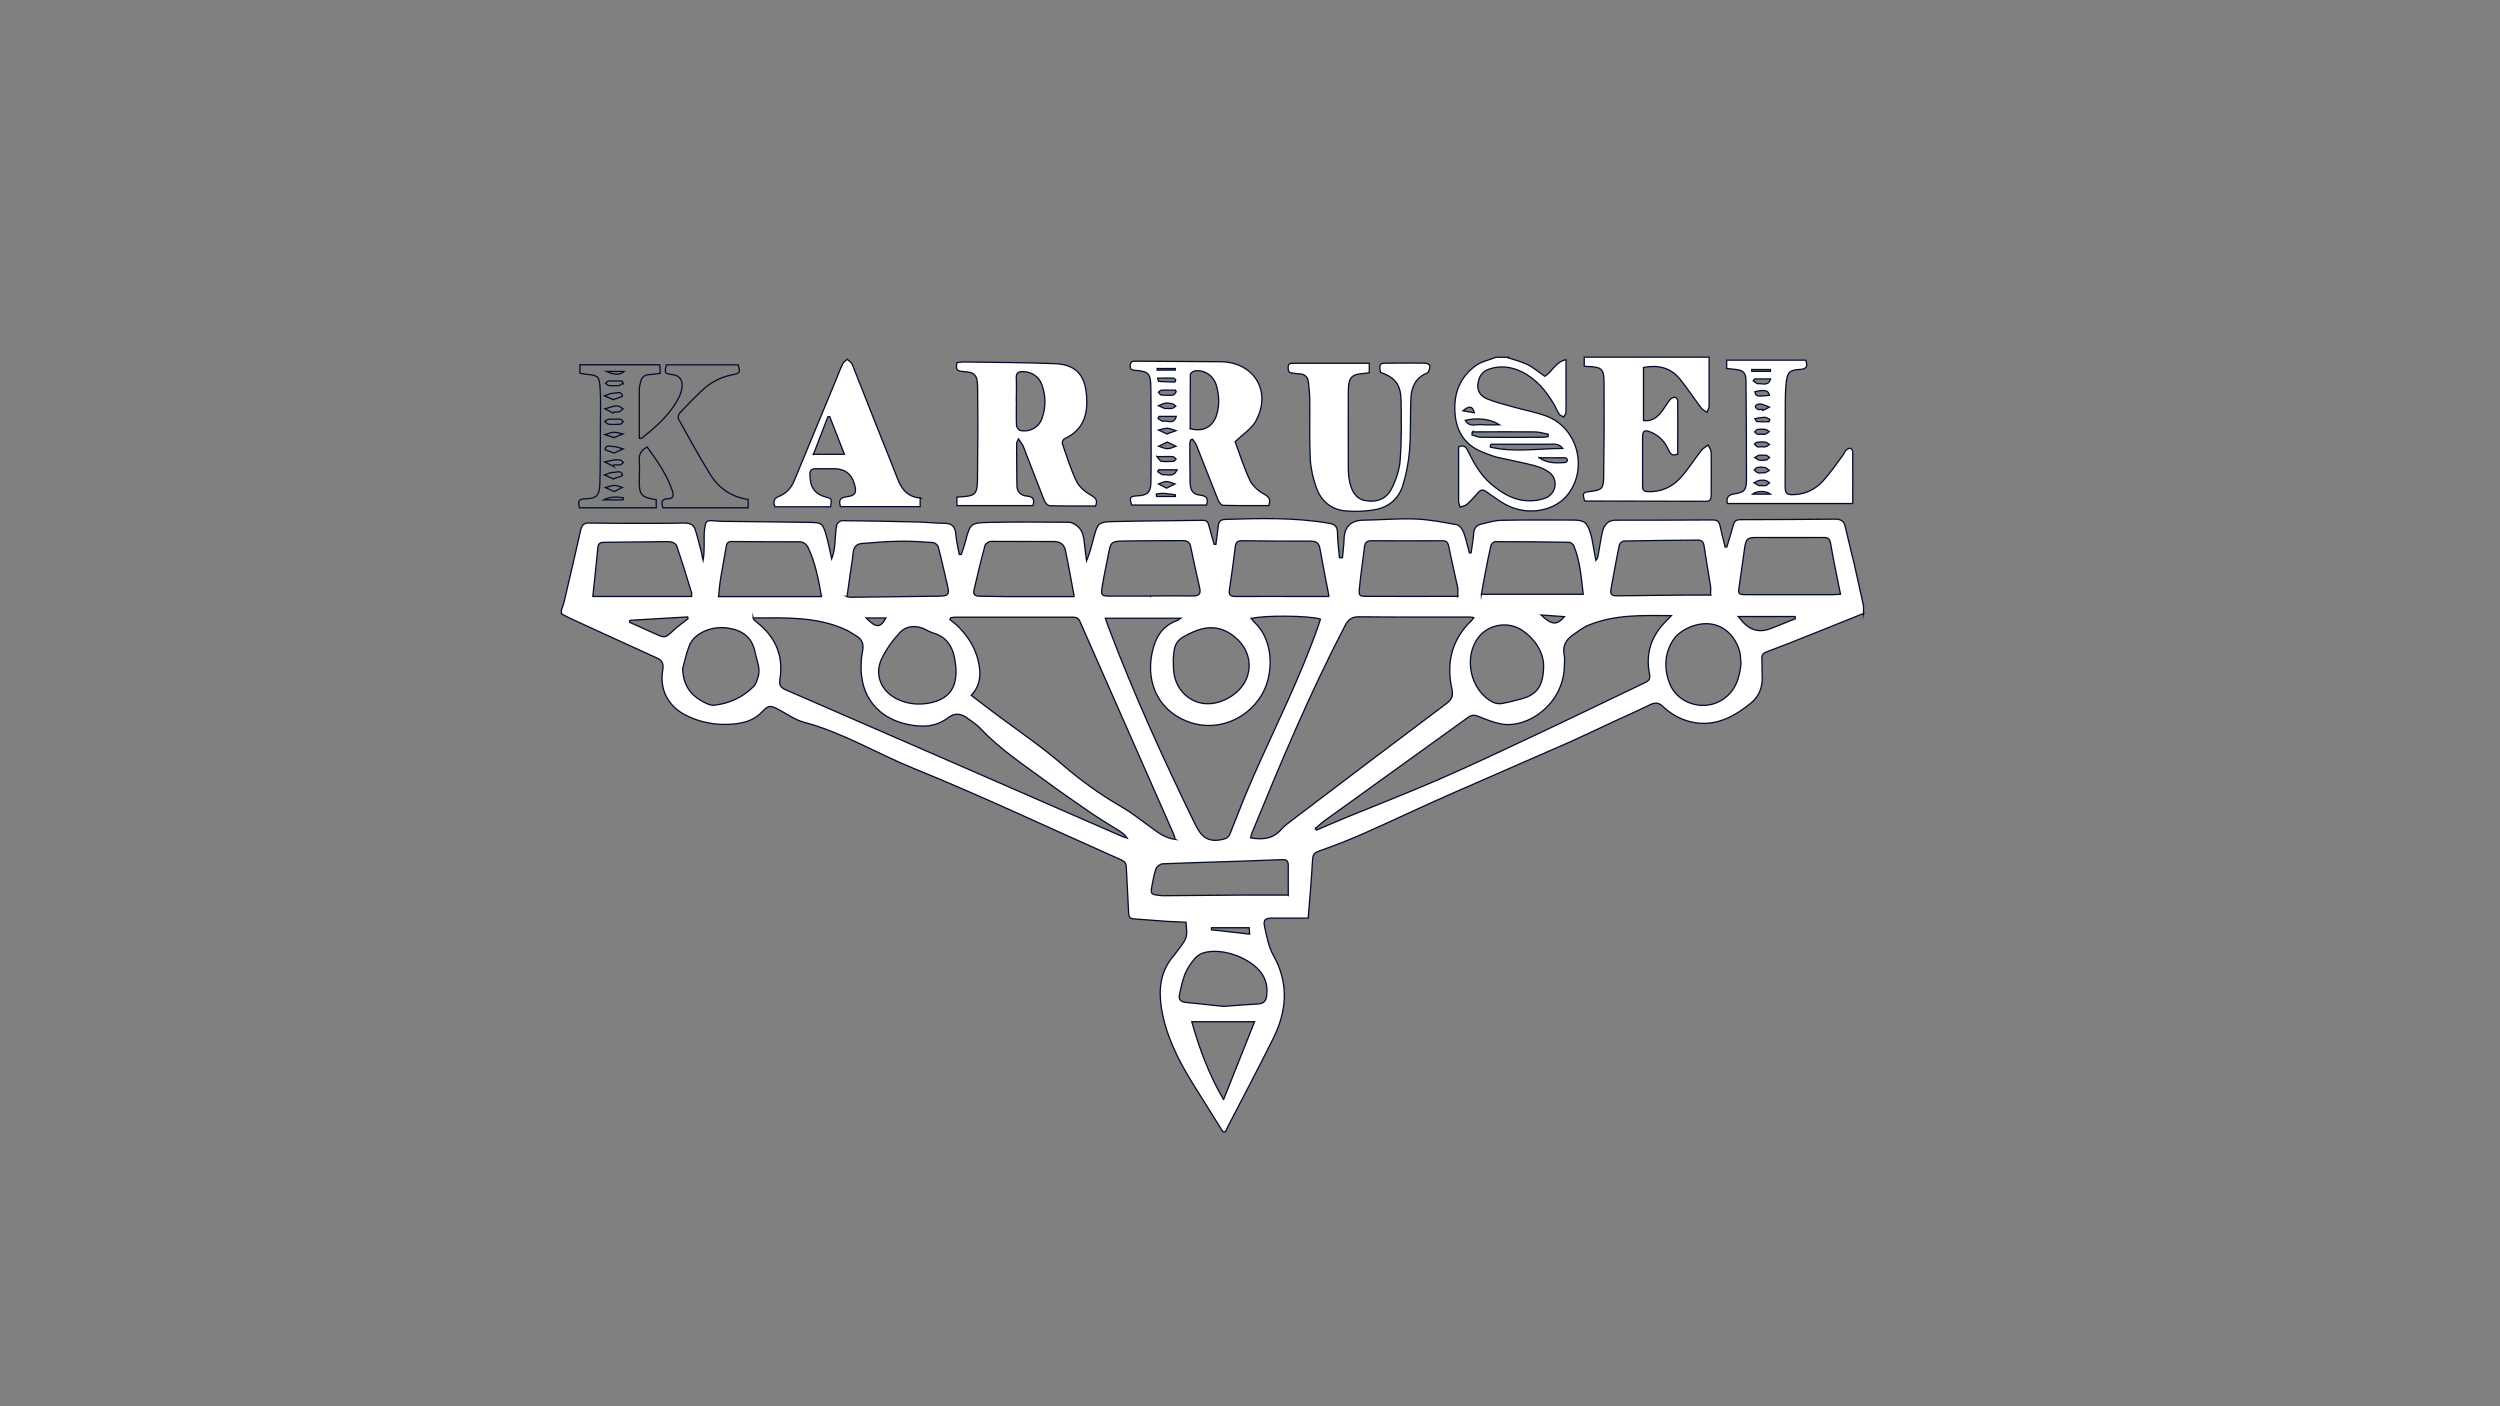 <?xml version="1.0" encoding="UTF-8"?>
<svg xmlns="http://www.w3.org/2000/svg" version="1.1" viewBox="0 0 1920 1080">
  <rect x="0" y="0" width="1920" height="1080" fill="#808080" stroke="none"/>
  <defs>
    <style>
      .cls-1 {
        fill: none;
      }

      .cls-1, .cls-2 {
        stroke: #020d2d;
        stroke-miterlimit: 10;
      }

      .cls-2 {
        fill: #fff;
      }
    </style>
  </defs>
  <!-- Generator: Adobe Illustrator 28.7.1, SVG Export Plug-In . SVG Version: 1.2.0 Build 142)  -->
  <g>
    <g id="Layer_1">
      <g>
        <path class="cls-2" d="M1431.3,471.1c-14.2,5.7-28.4,11.4-42.6,17.1-10.5,4.2-21,8.4-31.6,12.3-2.8,1-4.2,2.2-4,5.3.3,4.5,0,9,.3,13.5.3,8.2-2.2,15.3-8.5,20.5-12.1,9.9-25.5,17.5-41.9,15.4-9.9-1.3-18.8-5.8-26.1-12.8-3.2-3.1-6-2.9-9.8-1.1-9.2,4.6-18.7,8.6-28,13-12.7,5.9-25.3,12-38.1,17.6-30.2,13.3-60.5,26.3-90.6,39.6-21.3,9.4-42.4,19.5-63.7,28.9-11.1,4.9-22.5,9.3-33.9,13.3-4,1.4-4.6,3.4-4.8,7.2-.8,14.6-2.1,29.1-3.3,44.2-9.6,0-18.4,0-27.2,0-6,0-7.5,1.2-6.2,7.1,1.6,7.4,3.1,15.3,6.8,21.8,12,21.5,10.1,42.7-.3,63.6-11.3,22.8-23.3,45.3-35,68-.6,1.2-1.1,2.4-1.6,3.6h-2c-7.8-12.5-15.7-25.1-23.5-37.6-11.1-18-20.5-36.7-23.8-57.8-2.2-14.5-.6-28.3,9.6-39.9,1.5-1.8,2.8-3.7,4.2-5.6,6.1-8.1,6.3-8.8,5.1-20-4.8-.2-9.7-.4-14.6-.7-8.5-.6-16.9-1.3-25.4-1.9-2.9-.2-3.8-1.5-4-4.4-.5-11.8-1.3-23.6-1.8-35.4-.1-3-1.3-4.3-3.9-5.5-53.3-23.6-106-48.6-160-70.5-28-11.4-54.1-27.4-83.6-35.2-6.9-1.8-13.1-6.4-19.6-9.8-6.4-3.3-7.8-3.4-12.6,1.8-6.2,6.6-14,8.7-22.5,9.4-12.7,1.1-24.9-1.1-36.3-6.9-13.6-7-20.1-19.7-17.5-34.8.8-4.9-.5-7.3-4.8-9.2-21.7-9.8-43.3-19.8-65-29.7-2.7-1.2-5.3-2.7-8-4.1,0-1,0-2,0-3,.7-2,1.5-4,2-6,4.3-18.5,8.7-37,12.8-55.5.9-3.9,2.8-5.3,6.4-5.2,6.7,0,13.3.2,20,.2,17.6,0,35.3.2,52.9-.2,4.4,0,7.3,1,8.6,5,1.8,5.4,3,10.9,4.5,16.3.6,2.4,1.1,4.9,1.6,7.3.8-4.2.7-8.2.8-12.1,0-3.8-.2-7.7.3-11.5.9-7.1,1.5-7.3,8.6-6.6,1.8.2,3.7.3,5.5.3,22.2.3,44.3.4,66.5.8,9.5.2,10.1.6,12.8,9.8,1.8,6,2.8,12.2,4.2,18.3,1.6-3.9,2.1-7.9,2.5-11.9.4-4.6.5-9.3,1.3-13.9.3-1.5,2.6-3.6,4-3.6,19.6.1,39.3.6,58.9,1,6.7.2,13.3,1,19.9,1,6.2,0,8.3,2.9,8.8,8.7.4,5.1,1.7,10.2,2.6,15.2.5,0,1,0,1.6,0,1-3.1,2.2-6.2,3-9.4,3.9-14.5,3.8-14.9,19-15.2,20.1-.4,40.3-.3,60.5-.1,2.3,0,5,1.6,6.9,3.2,4.7,4,4.7,10,5.4,15.6.5,3.6,1,7.2,1.4,10.9,2.7-6.5,4.1-13,5.9-19.3,2.6-9.5,3.6-10.6,13.4-10.9,23.3-.6,46.6-.6,69.9-1,3,0,4,1.2,4.7,3.9,1.2,4.9,2.7,9.7,4.1,14.6h1.3c.6-4.8,1.4-9.4,1.8-14.1.3-3.5,2-5,5.4-5.1,26.7-.8,53.3-1.6,79.8,3,4.7.8,6.3,2.7,6.4,7.4,0,6.4,1,12.7,1.5,19,.8,0,1.5,0,2.3,0,.4-4.6,1.1-9.3,1.2-13.9.2-9.8,5.2-14.7,14.7-14.9,13.5-.2,27-1.4,40.4-.9,10.5.4,21,2.5,31.5,4.4,2.1.4,4.3,3.4,5.2,5.7,1.9,5.2,3.1,10.7,4.5,16,.4,0,.9,0,1.3-.1.7-5,1.6-10,2-15,.3-4.2,2.3-6.4,6.2-7.2,4.9-1,9.8-2.7,14.7-2.8,18.3-.4,36.6-.2,54.9-.2,9.3,0,11.4,1.7,14.1,10.9.7,2.2,1.1,4.5,1.5,6.8.8,4.4,1.6,8.9,2.4,13.3,1.3-1.4,1.6-2.7,1.8-4.1,1.1-5.9,1.9-11.9,3.2-17.7,1.4-6.1,4.9-9.1,10.1-9.1,24.8,0,49.7,0,74.5-.2,3.5,0,5.1,1.1,5.8,4.6,1.1,5.4,2.6,10.8,3.9,16.2h1.3c1.6-5.6,3.5-11.1,4.9-16.7.8-3.1,2.3-4.3,5.5-4.3,24.3,0,48.6-.2,73-.4,4,0,6.5,1.4,7.5,5.6,2.2,9.7,4.7,19.4,7,29.1,2.5,10.7,4.7,21.4,7.1,32.1v6ZM1132.1,474.3c-1.8-.2-2.6-.4-3.4-.4-28.3,0-56.6.1-84.9-.2-5.8,0-8.4,2.2-10.9,7-27,51.8-49.5,105.5-71.6,159.5-.4,1-.5,2.1-.8,3.3,9.1,1.5,17.1.9,23.5-6.5,2.6-3,6-5.3,9.1-7.7,39.2-29.7,78.3-59.4,117.7-88.9,4.1-3.1,5.4-5.7,4.3-11.1-4.4-19.9-.4-37.7,14.6-52.3.7-.7,1.3-1.4,2.5-2.8ZM902.5,644.6c-.3-1.4-.4-2.4-.8-3.2-24.1-54.7-48.2-109.4-72.3-164.1-1.2-2.8-3.1-3.3-5.8-3.3-29.8,0-59.6,0-89.4,0-1.3,0-2.7.2-4,.4l-.7,1.4c1.8,1.5,3.7,2.8,5.4,4.4,7.8,7.5,13.7,16.3,16.3,27,2.3,9.6,2.3,18.8-5.3,26.8,5.7,4.3,10.7,8.2,15.7,12,18.4,13.8,37.6,26.7,54.9,41.7,14,12.1,28.7,22.6,44.6,31.8,7.6,4.4,14.5,9.8,21.6,15,6,4.4,11.7,9.2,20,10.2ZM961,474.9c.9,1.1,1.5,2.2,2.4,3,15.4,14.3,15,41.1,4.9,56.9-11.6,18.2-33.3,26.6-53.4,20.3-23.4-7.3-35.3-28.9-30.1-53.7,2.4-11.5,7.5-20.6,19.2-24.8.7-.2,1.3-.8,2.8-1.8h-57.9c.8,2.4,1.4,3.9,1.9,5.5,19.6,52.1,42.7,102.7,67.1,152.8,4.8,9.8,9.9,13.9,20.5,11.7,3.4-.7,5.1-1.6,6.4-4.8,6-15.2,11.9-30.4,18.5-45.3,16.8-37.9,35.5-75,49.2-114.2.6-1.7,1.1-3.4,1.6-5-8-2.8-45-3.1-53.1-.4ZM578.4,474.3c.3,1.2.3,1.4.4,1.5,1.5,1.3,3.1,2.6,4.6,3.9,13,11.1,18.3,25.2,15.6,42-.7,4.6.4,6.3,4.5,8.1,86.2,37.4,172.3,75,258.4,112.6,1.2.5,2.6.9,3.8,1.3-1.5-2.3-3.4-3.9-5.5-5.2-7.3-4.6-14.7-9-21.8-13.8-12.2-8.4-24.4-16.8-36.3-25.6-17-12.5-34.7-24.2-49.3-39.8-2.8-3-6.5-5.2-9.8-7.7-4.8-3.7-9.7-4.3-14.7-.5-9.7,7.5-20.4,7.6-31.8,5.1-18.5-4-31.6-16.5-34.5-35-1.1-6.8-.9-14.1.4-20.8,1.2-6-.3-9.5-5.2-12.3-2.5-1.4-4.7-3.1-7.3-4.3-22.7-10.5-46.9-9.3-71.5-9.2ZM1010.3,636.2c.3.4.5.8.8,1.3,7.7-3.3,15.5-6.7,23.3-9.9,23.7-9.7,47.6-19,71.1-29.2,24.7-10.8,49.1-22.3,73.5-33.8,28.3-13.3,56.4-27,84.7-40.5,3.1-1.5,3.8-3.2,3.1-6.6-3.1-15.8,1.4-29.3,12.8-40.5,1.1-1.1,2.2-2.3,4-4.2-22.2-.2-43.4-.9-63.5,7.3-4.4,1.8-8.3,4.9-12.2,7.6-5.3,3.7-8,8.5-6.6,15.3.6,3,.2,6.3.1,9.5-1,28.2-28,47.3-48.5,43.5-5.9-1.1-11.7-3.5-17.4-5.8-2.9-1.2-5.1-1.3-7.8.6-36.9,26.6-73.8,53.1-110.7,79.7-2.4,1.7-4.5,3.9-6.7,5.8ZM1413.5,456.4c-2.7-13.5-5.4-26.2-7.6-39-.7-4-2.4-4.7-5.9-4.6-17.2.1-34.3,0-51.5,0-6.2,0-7.5,1.1-8.5,7.3-1.5,10-2.8,20.1-4.3,30.2-.9,6-.6,6.4,5.3,6.4,22.3,0,44.7,0,67,0,1.5,0,2.9-.2,5.5-.3ZM1119.5,458.1c0-3.4.3-5.2,0-6.9-2.2-10.6-4.8-21.1-6.9-31.7-.7-3.3-2-4.3-5.3-4.2-18,.1-35.9.1-53.9,0-3.3,0-5,1.1-5.4,4.3-1.3,10.5-2.9,21.1-3.9,31.6-.7,6.5-.3,6.8,6,6.8,22.9.1,45.9,0,69.5,0ZM630.9,458.1c-2.4-13.6-4.7-25.5-9.9-36.8-1.6-3.5-3.7-5.2-7.5-5.2-17.1,0-34.3,0-51.4-.2-3,0-4,1.2-4.4,4-1.3,8.2-3,16.4-4.3,24.6-.7,4.2-1,8.4-1.6,13.7h79.1ZM1313.7,456.9c0-2.5.3-4.7,0-6.7-1.6-10.3-3.5-20.7-5-31-.5-3.4-1.9-4.5-5.1-4.4-18.8.2-37.6.3-56.3.7-1.3,0-3.3,1.7-3.6,2.9-2.4,11.4-4.4,22.9-6.5,34.3-.7,3.7.8,5,4.6,4.9,19-.3,37.9-.4,56.9-.6,4.8,0,9.6,0,15.1,0ZM1020.7,458.1c-2.6-13.4-4.9-25.2-7-36.9-.8-4.2-2.9-5.6-7.1-5.6-17.6,0-35.3,0-52.9-.3-3.5,0-4.6,1.4-5,4.6-1.4,11.1-2.8,22.1-4.5,33.1-.6,4.2,1,5.1,4.8,5.1,18.1-.1,36.3,0,54.4,0,5.3,0,10.6,0,17.3,0ZM650.5,458.2c1.3.2,2,.5,2.6.5,21.6-.2,43.2-.6,64.9-.8,11.5-.1,11.6-.3,8.9-11.5-2.1-8.9-4-17.8-6.4-26.6-.4-1.3-2.5-3-3.9-3.1-8.6-.6-17.3-1.2-25.9-1-9.6.1-19.2.9-28.8,1.7-4.1.3-6.4,2.9-6.7,7.3-.4,4.6-1.2,9.2-1.9,13.8-.9,6.5-1.9,13-2.8,19.7ZM1137.7,456.4h78.2c-1.5-12.8-2.3-25.4-7.2-37.2-.5-1.2-2.4-2.7-3.6-2.7-18.9-.4-37.9-.5-56.8-.5-1.1,0-3,1.8-3.3,3.1-1.7,7.2-3.1,14.6-4.5,21.9-1,5-1.8,10-2.8,15.5ZM883.9,457.9c0,0,0-.1,0-.2,10.8,0,21.6-.2,32.4,0,4.5,0,6-1.5,5.1-5.9-2.4-10.7-4.8-21.4-7-32.1-.7-3.4-2.7-4.5-6-4.5-14.8.1-29.6,0-44.4.3-10.9.2-10.9.5-12.9,11-1.6,8.2-3.4,16.3-4.7,24.5-1,6.2-.2,6.8,5.7,6.8,10.6,0,21.3,0,31.9,0ZM825,458.2c-2.4-13-4.4-24.4-6.8-35.7-1-4.5-4.1-6.7-9.2-6.6-16,.1-31.9-.2-47.9-.1-1.6,0-4.3,1.7-4.6,3.1-3.1,11.4-5.8,22.8-8.5,34.3-.8,3.4.9,4.7,4.4,4.7,7.1,0,14.3.3,21.5.3,16.4,0,32.9,0,51.2,0ZM455.3,458.1h75.8c0-1.7.2-2.4,0-3-3.7-12.1-7.4-24.2-11.5-36.1-.5-1.4-3.1-2.8-4.8-2.9-4.5-.3-9,0-13.5,0-12.5.1-25,.3-37.4.4-2.7,0-4.4.7-4.7,3.8-1.2,12.6-2.6,25.1-3.9,37.7ZM1337.1,509.7c-.4-3.3-.3-6.6-1.1-9.6-4.5-15.4-17.9-25-35.1-19.6-5.7,1.8-12.1,5.5-15.4,10.3-7.2,10.4-7.8,22.5-3.1,34.4,5.8,14.7,24.7,20.9,38.5,13.3,11.6-6.4,15-17,16.2-28.9ZM734.2,515.8c0-.7,0-1.3,0-2-1-12.5-3.8-23.8-17.9-27.8-2.7-.8-5.1-2.5-7.7-3.5-6.3-2.4-13-1.5-17.2,3-5.7,6.1-10.9,13.2-14.4,20.7-5.7,12.4,0,24.9,12.2,30.8,8.1,3.8,16.4,4.6,25.3,2.8,13.2-2.8,19.7-10.3,19.7-23.9ZM524.2,513.5c.6,12.3,5.7,19.6,14.1,24.5,3.2,1.9,7.2,4,10.5,3.6,11.5-1.4,21.8-6.1,30-14.4,1.7-1.7,2.5-4.5,3.3-6.9,2.3-6.8-.9-12.9-2.2-19.4-2.3-11.5-9.7-16.8-20.6-18.5-12.3-2-25.9,3.6-29.8,13.2-2.6,6.4-3.9,13.3-5.2,17.9ZM901.2,509c-.3,8.4,1.3,16.2,7.1,22.7,9.7,10.8,24.8,11.7,38.4,2.3,16.2-11.2,17-32.5,1.5-44.9-9.9-8-20.1-9-32-3.7-12,5.4-14.6,7.7-15.1,21,0,.8,0,1.7,0,2.5ZM1185.5,511.4c0-9.4-5.5-19.6-16-27-10.4-7.4-25.4-5.3-33.4,4.3-12.7,15.2-7.1,42,10.7,50.7,1.9.9,4.5,1.3,6.6.9,5.2-.9,10.4-2.3,15.5-3.7,11.4-3.1,16.5-9.9,16.6-25.3ZM989.4,687.5c0-8.8-.1-15.7,0-22.7,0-3.5-1.2-4.8-4.7-4.6-11.6.5-23.3.9-34.9,1.3-18.9.6-37.8,1.1-56.7,1.9-1.9,0-4.7,2.1-5.3,3.8-1.5,4-2.1,8.4-3,12.6-1.3,6.8-1,7.2,6,7.9,1,.1,2,.3,3,.2,20.9-.2,41.9-.4,62.8-.5,10.4,0,20.9,0,32.7,0ZM939.7,772.9c9.5-.7,18.1-1.4,26.8-1.9,4-.3,5.8-2.2,6.3-6.2.8-6.2-.2-11.9-3.8-17.1-8.4-12.2-30.8-20.3-45.1-15.8-2.7.8-5.3,2.9-7,5.1-2.7,3.3-5.2,7.1-6.8,11-2,5.2-3.2,10.7-4.3,16.2-.7,3.2,1,5.2,4.5,5.6,10.1,1,20.2,2.1,29.5,3.1ZM939.7,844.5c8.2-20.5,15.9-39.9,23.8-59.8h-48.2c5.9,21,13.2,40.6,24.4,59.8ZM528.4,475.2c-.1-.5-.2-.9-.3-1.4-14.8.9-29.6,1.7-44.3,2.6,0,.5-.2,1-.3,1.5,6.3,2.8,12.6,5.7,18.9,8.5,8.5,3.9,8.4,3.7,15-2.4,3.4-3.2,7.3-5.9,11-8.8ZM1378.9,475.2c0-.6-.2-1.1-.3-1.7h-43.6c1.5,1.8,2.4,3,3.3,4q9.2,10.2,21.8,5.2c6.3-2.5,12.5-5,18.7-7.5ZM930.4,712.6c0,.5,0,1,0,1.5,9.6,1.1,19.1,2.2,29.3,3.3-.1-2-.2-3.5-.3-4.9h-28.9ZM665.2,474.6c7.7,7.9,11,7.7,15.2,0h-15.2ZM1183.5,472.3c8.3,7.9,12.2,8,18,1.3-5.8-.4-11.2-.8-18-1.3Z"/>
        <path class="cls-2" d="M1157.6,274.6c5.2,1.7,10.6,3,15.5,5.4,4.7,2.3,8.8,5.9,13.3,9,5.6-3.3,8.1-11,16.3-12.8,0,9.1,0,17.6,0,26,0,4.8.1,9.7,0,14.5,0,1.2-1.2,2.3-1.8,3.5-1.2-.7-2.8-1.1-3.5-2.2-1.5-2.2-2.4-4.8-3.7-7.1-6.2-10.5-13.7-19.8-24.9-25.3-7.9-3.9-16.2-5-24.7-2.3-5.9,1.8-8.5,6.2-9.1,11.9-.6,5.4,2.5,9.2,7,11.1,6.4,2.6,13.3,4.3,20,6.2,8.5,2.4,17.3,4,25.5,7,24.3,9,32.5,40.7,16.1,60.9-9,11-26.9,15.4-42.7,9.2-6.8-2.7-12.9-7.4-19-11.7-2.7-1.9-4.4-2.2-6.7.4-2.7,3.1-5.5,6.3-8.6,9-1.3,1.2-3.4,1.5-5.2,2.1-.4-1.5-1.2-3-1.2-4.5,0-14,0-27.9,0-41.7,3.9-1.8,5.6,0,7,2.9,4.7,9.4,9.7,18.6,17.9,25.6,8.7,7.4,18.2,13.1,30.1,12.9,3.9,0,8-.7,11.7-2.1,8.5-3.4,10.1-14.4,2.8-19.8-3.4-2.5-7.6-4.1-11.7-5.2-9-2.4-18.2-4-27.3-6.1-3.5-.8-7-2.2-10.4-3.5-14.5-5.2-21.9-15.7-22.9-30.9-1-14.9,3.8-27.4,16-36.2,4.4-3.2,10.3-4.3,15.5-6.4,3,0,6,0,9,0ZM1131,331.6c-.2.8-.4,1.5-.6,2.3,2.2.7,4.5,1.9,6.7,1.9,16.1.2,32.3.1,48.4,0,1.1,0,2.3-.3,3.4-.5,0-.6,0-1.2.1-1.8-3.4-.6-6.8-1.8-10.3-1.8-15.9-.2-31.9,0-47.8,0ZM1144.8,341.1c0,.8-.1,1.5-.2,2.3,18.3,4.3,36.9,1,55.6,1-1.5-1.9-3.3-2.9-5.1-3.2-1.9-.3-4,0-6,0-14.8,0-29.6,0-44.3,0ZM1125.3,322.8c3.4,5.8,8.5,2.8,12.5,3.3,4.5.5,9.2.1,13.8.1-7-4.5-16.7-5.5-26.3-3.4ZM1181.9,351.4c6.4,4.6,13.4,4.3,20.4,3.8.6,0,1.6-1.4,1.5-1.9-.1-.7-1.2-1.7-1.9-1.7-6.7-.1-13.3,0-20,0ZM1132.3,317c-1.3-5.1-3.8-5.7-8.8-1.5,2.8.5,5.6,1,8.8,1.5Z"/>
        <path class="cls-2" d="M841.3,388.6c-11.7,0-23.4.1-35-.2-1.5,0-3.5-2.2-4.2-3.8-5.5-13.8-10.7-27.7-16.1-41.5-.7-1.9-2.2-3.4-3.8-6-.9,2-1.4,2.6-1.4,3.2,0,10.8,0,21.6.2,32.5,0,4.9,2.9,7.8,7.7,8.2,4.8.4,6,2.6,4.6,7.3h-58.4v-6.5c1.4-.1,2.5-.2,3.7-.3,9.8-.5,11.9-2.1,12.1-11.9.3-24,.4-48,.1-72-.1-9.9-2.1-11.8-11.7-12.3-4.8-.3-5-2.7-4.1-6.8,1.6-.2,3.3-.5,5.1-.5,23.3.3,46.7.4,70,1.3,15.6.6,22.9,8.1,24.3,23.7,1.4,14.7-2,27.2-16.9,34-1,.4-2,2.8-1.6,3.8,3.4,9.7,6.4,19.7,10.9,28.9,2.1,4.4,6.8,8.2,11.2,10.7,3.6,2.1,5.1,3.7,3.4,8.3ZM780.6,308.3c0,6.1-.2,12.3.1,18.4,0,1.4,1.7,3.6,2.9,3.9,7.4,1.5,14.3-2.4,16.7-9.4,3-8.4,2.9-17,0-25.4-2.3-6.7-8.2-10.4-14.9-10.4-3.4,0-5.1,1-4.9,4.9.3,6,0,12,0,17.9Z"/>
        <path class="cls-2" d="M948.6,339.3c3.3,8.8,6.6,19.5,11.3,29.5,2.1,4.4,6.7,8.4,11.1,10.8,4,2.2,4.9,4.1,3.5,8.7-11.7,0-23.5.1-35.2-.2-1.4,0-3.2-2.6-3.9-4.3-5.6-13.9-11-27.9-16.5-41.8-.7-1.7-2.1-3.1-3.1-4.7-.5.2-.9.4-1.4.6-.2.9-.6,1.8-.6,2.7,0,10,0,20,.2,30,.2,6.5,2.2,9.1,8.3,9.8,5.1.6,5.5,3.1,4.3,7.5h-57.5c-1.8-6-1.4-6.7,4.4-7.1,7.7-.4,10.2-2.5,10.4-10.3.3-16,.1-32,.1-48,0-8.8,0-17.7-.2-26.5-.3-9-2-10.7-10.9-11.5-2.6-.2-5.2,0-4.9-3.9.2-3.6,2.8-3.2,5.1-3.2,21.3.1,42.6.2,64,.4.5,0,1,0,1.5,0,25.5,1.1,38.3,23.8,25.5,46.2-3.2,5.5-9.4,9.3-15.5,15.2ZM914,329.2c9.7,2.7,17.2-1.1,20.2-10,2.5-7.7,2.2-15.5,0-23.1-2.2-7.7-9.4-12.4-16.7-11.2-1.2.2-3.3,1.7-3.3,2.6-.2,13.9-.1,27.9-.1,41.6ZM904,360.8h-14.2c-.2.5-.5.9-.7,1.4,1.4.8,2.9,2.5,4.3,2.4,3.3-.4,7.8,2.3,10.6-3.8ZM890.2,319.8c-.3.5-.5,1-.8,1.5,1.3.8,2.8,2.5,3.9,2.2,3.2-.8,8.2,2.9,10.1-3.7h-13.2ZM896.1,333.3c2.7-1,4.8-1.7,7-2.5-2.2-.7-4.4-1.8-6.7-1.9-2.2,0-4.4.9-6.6,1.4,2.1,1,4.2,2,6.3,2.9ZM896.5,339.5c-2.5,1.2-4.5,2.2-6.6,3.2,2.3.7,4.5,1.9,6.8,1.9,2.1,0,4.3-1.2,6.4-1.9-2.1-1-4.1-2-6.6-3.2ZM888.5,350.6c1.8,2,2.5,3.6,3.4,3.7,3.1.3,6.3.2,9.4,0,.7,0,1.3-1.1,1.9-1.7-.8-.7-1.5-1.8-2.3-1.9-3.6-.2-7.2,0-12.4,0ZM896.1,313.7c1.3,0,2.7.2,4,0,1.1-.3,2-1.2,2.9-1.8-.9-.7-1.8-1.7-2.9-1.9-1.8-.4-3.7-.6-5.5-.3-1.7.3-3.2,1.3-4.8,1.9,1.6.7,3.1,1.5,4.7,2.1.4.2,1,0,1.5,0ZM903.3,300.8c-.2-.4-.4-.8-.6-1.2-1.8,0-3.6,0-5.4,0-1.8,0-3.7-.1-5.5.1-.7,0-1.4,1-2.1,1.6.7.7,1.4,2,2.2,2.1,3,.2,6,.3,9,0,.9,0,1.6-1.6,2.4-2.5ZM895.9,374.9c2.4-1.2,4.5-2.2,6.5-3.2-2.2-.7-4.4-1.8-6.7-1.9-2,0-3.9,1.2-5.9,1.9,1.9,1,3.7,2,6.1,3.2ZM889.1,290.4c.3,1.4.5,2.5.7,2.5,4.2.3,8.4.4,12.5.5.2,0,.8-1.2.6-1.6-.3-.6-1.1-1.3-1.7-1.4-3.9-.1-7.8,0-12.1,0ZM888,379.5c0,.6.1,1.2.2,1.8h14.5c0-.4,0-.9,0-1.3-4.9-.6-9.8-1.8-14.6-.5ZM902.6,284.2c0-.4,0-.8,0-1.2h-13.9c0,.4,0,.8,0,1.2h13.8Z"/>
        <path class="cls-2" d="M1288.3,348.8c-4,1.6-5.6-.3-6.9-3.3-2.8-6.4-7.3-11.1-13.8-13.7-4.7-1.9-6-1-6.1,4.1,0,12.5,0,25,0,37.5,0,3.1,1.1,4,4,4.2,10,.4,18.5-3.4,25-10.5,6-6.6,10.8-14.3,16.3-21.4,1.3-1.6,3.4-2.6,5.1-3.9.8,1.9,2.3,3.8,2.3,5.8.2,11,0,22,0,33,0,2.8-.8,4.4-3.9,4.4-30.8,0-61.7-.1-92.5-.2-.3,0-.6-.2-.9-.3-1.6-6.1-1.4-6.3,4.7-7.1,8.3-1,9.9-2.1,10-10.6.4-24.7.5-49.3.3-74-.1-9.5-2.3-11-12-11.3-1,0-1.9-.1-3.2-.2v-7h95.9c0,3.2,0,6.4,0,9.7,0,9.3,0,18.7,0,28,0,1.5-1.1,3-1.6,4.6-1.5-1.1-3.4-1.8-4.4-3.2-5.6-7.4-10.7-15.2-16.5-22.4-7.1-8.7-16.7-10.9-27.9-8.8v40.8c5.2.7,9.2-1.5,12.2-4.8,3.1-3.4,5.3-7.6,8.2-11.3.8-1.1,2.5-1.7,3.9-1.9.6,0,2,1.7,2,2.6.1,13.8,0,27.6,0,41.2Z"/>
        <path class="cls-2" d="M1051.6,279.3v6.9c-1.2.2-2.1.5-3,.5-10.6.6-13,2.8-13.1,13.8-.1,18.5,0,37,0,55.4,0,4.6,0,9.4,1,13.9,1.4,6.7,4.3,13.1,11.8,14.6,8.4,1.7,16.2-.9,20.2-8.6,3.5-6.8,6.2-14.6,6.8-22.1,1.2-15.4,1-30.9.7-46.4-.3-12.2-4.6-17.3-15.8-21.4-1-6.5-.9-6.9,5.1-7,9.8-.1,19.6-.1,29.5,0,1.2,0,3.5,1.5,3.4,2.2-.1,1.9-.8,4.8-2,5.3-8.9,3.5-12.2,10.7-12.6,19.3-.6,13.1,0,26.3-1,39.4-.7,9.2-2.4,18.5-5.1,27.3-3.1,10.3-10.7,17.1-21.3,19-7.7,1.4-15.9,1.7-23.7.9-10.4-1.2-17.9-7.7-21.4-17.4-2.6-7.1-4.4-14.8-4.8-22.3-.8-15.1-.2-30.3-.4-45.4,0-4.5-.5-8.9-1-13.4-.4-4.3-2.7-6.6-7.2-6.7-1.7,0-3.3-.5-5-.6-3,0-3.4-1.9-3.4-4.4,0-2.9,1.7-3.1,3.9-3.1,12.3,0,24.6,0,37,0,7,0,13.9,0,21.3,0Z"/>
        <path class="cls-2" d="M706.7,382.3v6.8h-61.2c-1.3-4.3-.9-6.8,4.4-7.5,7.2-.9,8.3-3.2,6.2-10.2q-3.5-11.4-15.3-11.4c-4.8,0-9.7,0-14.5,0-3.2,0-4.4,1.3-4.3,4.6.2,10.1,3.7,14.9,13.1,17.4,3.6,1,3.7,1.2,2.8,7.2h-42.8c-1.3-3.6-1.1-6.3,3-7.9,5.5-2.2,9.4-6.3,11.7-11.7,10.8-26,21.6-52,32.3-78,1.7-4,3.1-8.1,5-12,.7-1.5,2.3-2.5,3.5-3.7,1.3,1.3,3.3,2.3,3.9,3.9,6.8,17,13.4,34.1,20.2,51.1,4.8,12.2,9.9,24.4,14.6,36.7,3.1,8.3,7.9,14.2,17.7,14.9ZM624.6,348.9h23.9c-3.9-10-7.6-19.5-11.3-29-.5,0-.9.1-1.4.2-3.6,9.4-7.2,18.7-11.1,28.9Z"/>
        <path class="cls-2" d="M1423,386.7h-96.4q-1.4-6.4,4.8-7.3c8.1-1.2,9.8-2.7,9.9-10.8,0-25.5-.1-51-.4-76.4,0-6-2.3-7.9-8.2-8.5-2.1-.2-4.3-.4-6.6-.7v-6.4h60.7c1.6,4.7.8,6.9-4.3,7.1-8,.4-9.8,2.1-10.7,10.2-.6,5.4-.7,11-.7,16.4,0,21.3,0,42.6-.1,64,0,4.2,1.3,5.6,5.3,5.6,9.4,0,17.4-3.6,23.6-10.3,5.7-6.2,10.4-13.3,15.5-20.1.9-1.2,1.4-2.8,2.4-3.8.8-.8,2.4-1.6,3.4-1.4.8.2,1.7,1.9,1.7,3,.1,13,0,25.9,0,39.4ZM1347.6,291c-.4.5-.7,1-1.1,1.5,1.3.8,2.7,2.3,3.8,2.2,3.2-.4,7.8,2.2,9.5-3.7h-12.2ZM1352.7,372.9s0,0,0,0c1.2,0,2.4.3,3.5,0,1-.4,1.8-1.4,2.7-2.1-1-.6-1.9-1.6-2.9-1.8-1.6-.3-3.4-.3-5,0-1.4.3-2.6,1.2-3.9,1.8,1.2.7,2.4,1.5,3.7,2.1.6.3,1.3,0,2,0ZM1352.9,363.1h0c.8,0,1.7.2,2.5,0,1.2-.4,2.3-1.2,3.4-1.8-1-.8-2-1.9-3.2-2.2-1.9-.4-4-.4-5.9-.1-.9.1-1.6,1.2-2.4,1.9.9.8,1.6,1.7,2.7,2.2.8.4,2,0,3,0ZM1358.9,303.6c-.7-3.8-3.5-4.5-11.1-2.8.7,3.7,1.2,3.9,11.1,2.8ZM1353.1,333.5h0c.8,0,1.8.3,2.5,0,1.2-.5,2.2-1.3,3.2-2-1-.6-1.9-1.6-3-1.7-2-.3-4-.3-6,0-.8.1-1.5,1.2-2.2,1.9.7.6,1.2,1.5,2,1.7,1.1.3,2.3,0,3.5,0ZM1353.4,349.6h0c-.8,0-1.7-.2-2.4,0-1.2.4-2.2,1.2-3.3,1.8,1.1.7,2.1,1.7,3.3,1.9,1.7.3,3.6.3,5.4,0,1-.2,1.7-1.3,2.6-2-.8-.6-1.6-1.3-2.6-1.6-.9-.3-1.9,0-2.9,0ZM1353.4,314.5l.4.8c1.7-.9,3.4-1.7,5.1-2.6-1.8-.8-3.7-1.7-5.6-2.2-1.1-.3-2.4-.2-3.4,0-.7.2-1.9,1.3-1.8,1.7.3.9,1.1,1.9,1.9,2.2,1,.4,2.3,0,3.4,0ZM1345.3,283.8c0,.5,0,1,0,1.4h14.4c0-.5,0-1,0-1.4h-14.4ZM1352.6,343.1h0c1.1,0,2.4.3,3.4,0,1.1-.3,2-1.1,2.9-1.7-1-.6-1.8-1.7-2.9-1.8-2.1-.3-4.3-.2-6.4,0-.7,0-1.4.9-2.1,1.4.7.7,1.2,1.7,2.1,2.1.8.4,1.9,0,2.9,0ZM1358.7,323.9l.5-1.8c-1.3-.6-2.6-1.6-3.8-1.6-2.5,0-5.1.6-7.6,1,.5.8,1,2.3,1.6,2.3,3.1.2,6.2.1,9.3.1ZM1359.8,379.5c-3.7-2.9-10.9-2.5-13.9,0h13.9Z"/>
        <path class="cls-1" d="M445,390c-.8-3.8-1.6-6.8,3.9-6.9,9.2-.2,11.4-2.1,11.8-11.6.5-15.3.3-30.6.4-46,0-9.1.4-18.2-.2-27.3-.7-9.5-1.5-9.8-10.8-10.8-1.5-.2-3-.4-4.7-.7v-6.6h61.3c.1,2.2.2,4.1.4,6.6-2.9.4-5.7.9-8.4,1-3.7.2-5.9,2-6.7,5.5-.4,1.9-1,3.9-1,5.9,0,12.5,0,24.9,0,37.5.9,0,1.5.2,1.8,0,11.4-9.1,22.3-18.6,28.9-32,1.3-2.7,2.2-6,2.2-9-.1-4.4-2.6-7.3-7.4-7.9-6.2-.8-6.2-1-4.8-7.5h55.2c1.7,6,1.5,6.4-4.4,7.6-9.1,1.8-16.9,6-23.6,12.3-5.8,5.5-11.4,11.2-16.9,17.1-.9,1-1.5,3.5-.9,4.6,7.8,14.1,15.6,28.3,24,42,6.6,10.9,16.3,17.8,29.5,19.8v6.4h-65.5c-1.1-3.9-1.5-6.9,4.1-7,4,0,4.3-2.7,3.2-6-4.2-12.5-11.7-23.1-19.4-33.7-4.4,2.4-6.5,5.5-6,10.6.4,4.6,0,9.3,0,14-.3,12.1,1.3,14,13,15.9v6.2h-58.8ZM471.5,322h0c-1.3,0-2.7-.2-4,0-1.1.2-2,1-3,1.6,1,.8,1.9,2.1,2.9,2.2,2.9.3,5.9.2,8.9,0,.8,0,1.6-1.2,2.3-1.9-.7-.7-1.4-1.7-2.2-1.9-1.6-.3-3.3,0-4.9,0ZM471.1,317.3c.2-.3.3-.7.5-1,1.3,0,2.7.3,3.9,0,1.1-.4,2-1.5,3-2.3-1-.7-2-1.6-3.2-2-1.2-.3-2.7-.3-3.9,0-2.3.5-4.5,1.3-6.8,2,2.2,1.1,4.3,2.2,6.5,3.3ZM471,306.9c2.7-1,7.2-2.3,7.1-2.7-.9-4.3-4.7-2.1-7.2-2.2-2.2,0-4.4,1.3-6.6,2,2.2.9,4.3,1.8,6.7,2.9ZM470.9,358c.2-.3.3-.7.5-1,1.6,0,3.3.2,4.9,0,.9-.2,1.6-1.2,2.4-1.8-.8-.7-1.4-1.7-2.3-1.9-1.6-.3-3.3-.3-4.9,0-2.4.3-4.7,1-7,1.5l6.5,3.3ZM471,367.8c2.7-1,7.2-2.3,7.1-2.8-.9-4.4-4.7-2-7.2-2.2-2.2-.1-4.4,1.3-6.6,2,2.1,1,4.3,1.9,6.7,3ZM471.7,347.9c2.3-1.1,4.6-2.1,6.8-3.1-2.3-.6-4.6-1.8-7-1.8-2.4,0-5.9-2-6.8,2.2,0,.4,4.1,1.6,6.9,2.7ZM471.7,377.5c2.3-1.2,4.3-2.1,6.2-3.1-2-.6-4-1.6-6-1.6-2.3,0-4.6,1.1-6.9,1.7,2.1,1,4.2,1.9,6.7,3ZM471.7,336c2.1-.9,4.4-1.8,6.7-2.7-2.4-.5-4.8-1.4-7.1-1.3-2.2,0-4.4,1.2-6.7,1.8,2.2.7,4.3,1.4,7.1,2.3ZM478.5,294.2c-.3-.5-.5-1.1-.8-1.6-3.4,0-6.9-.1-10.3,0-.8,0-1.5,1.2-2.3,1.8.8.6,1.6,1.6,2.5,1.7,2.6.2,5.3.3,7.9,0,1-.1,2-1.3,3-2ZM465.8,285.3c6.2,2.8,10.4,2.8,13.5,0h-13.5ZM478.8,383.9c0-.5,0-1.1,0-1.6-5.1-.8-10.2-1-15.2,1.6h15.3Z"/>
      </g>
    </g>
  </g>
</svg>